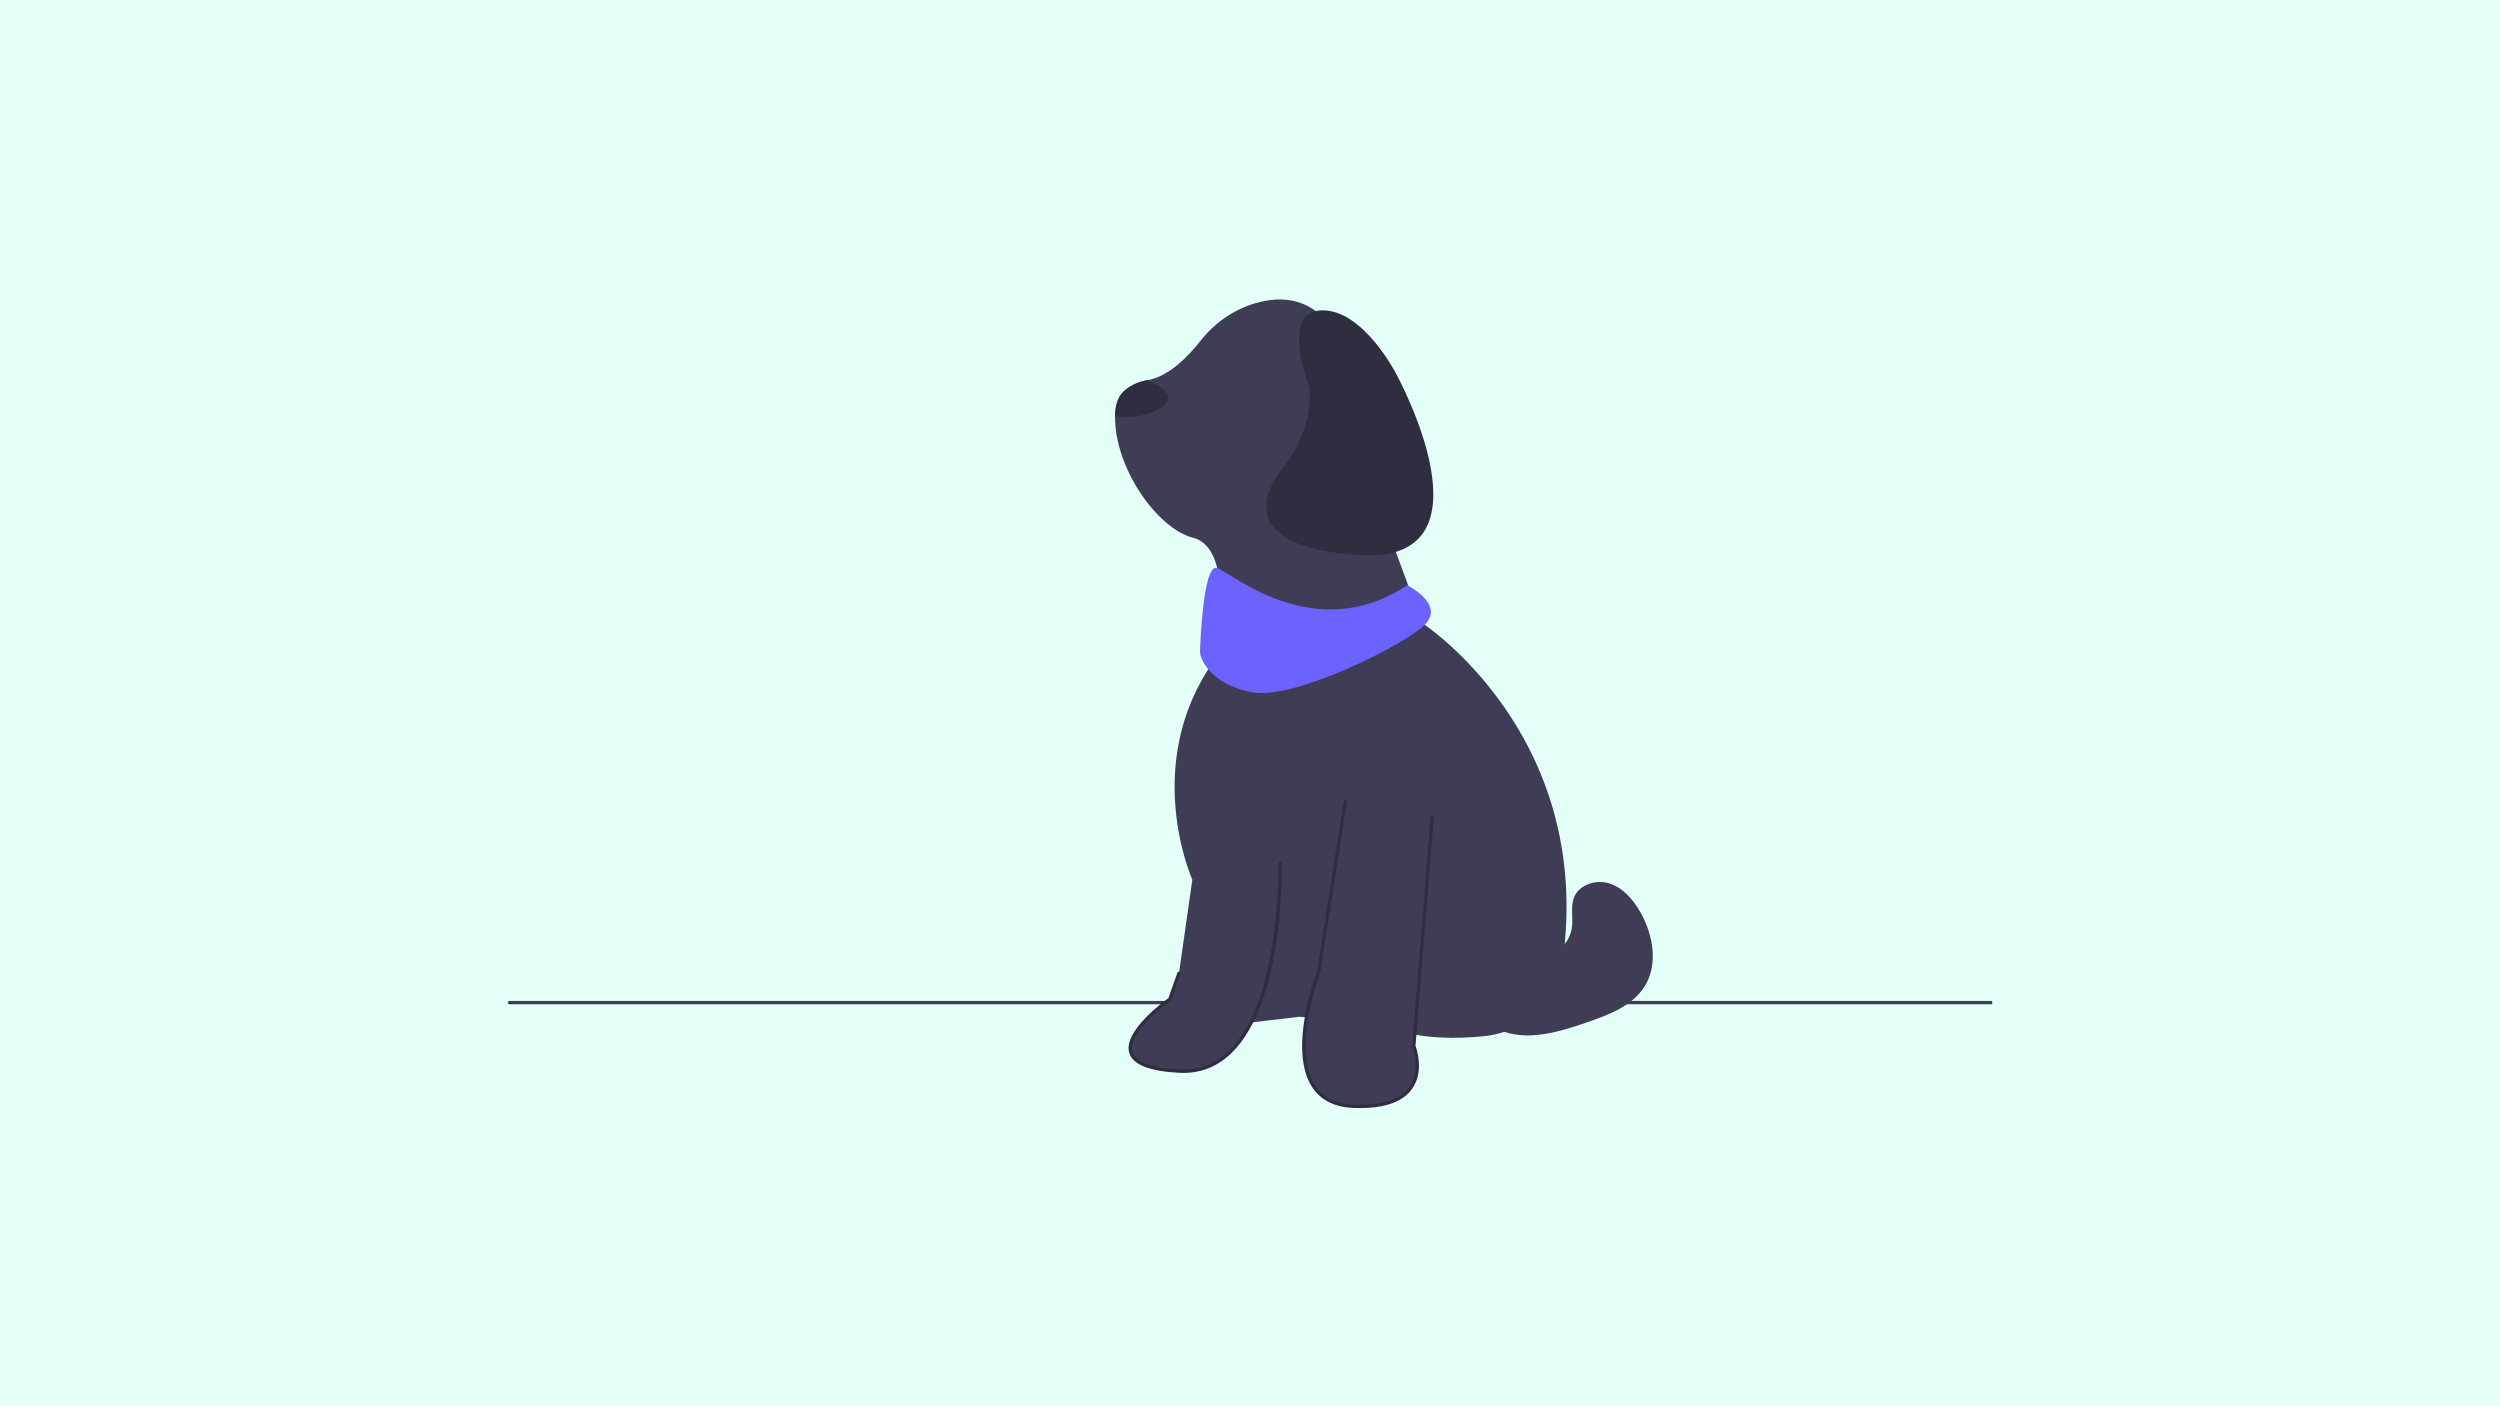 <svg width="1920" height="1080" viewBox="0 0 1920 1080" fill="none" xmlns="http://www.w3.org/2000/svg">
<rect width="1920" height="1080" fill="#E4FFF8"/>
<g clip-path="url(#clip0_20_2)">
<path d="M391.284 771.289H1530V768.72H391.284C390.575 768.72 390 769.295 390 770.005C390 770.714 390.575 771.289 391.284 771.289Z" fill="#3F3D56"/>
<path d="M911.216 793.118C917.635 823.936 954.223 786.056 954.223 786.056L997.872 780.919C997.872 780.919 1025.47 781.561 1043.45 795.686C1061.42 809.811 1073.61 791.192 1073.61 791.192C1093.86 797.943 1118.67 797.916 1140.16 795.754C1171.12 792.638 1195.93 768.736 1200.19 737.905C1224.19 563.986 1092.23 478.516 1092.23 478.516L1053.72 374.505C1053.72 374.505 1065.91 344.329 1069.76 317.363C1073.61 290.397 1045.37 264.715 1010.71 239.033C995.545 227.798 978.168 228.605 963.418 233.069C946.872 238.076 932.438 248.373 921.773 261.982C912.937 273.256 897.782 289.223 881.124 291.989C875.36 292.939 869.673 295.225 864.358 299.386C858.863 303.687 856.437 310.865 856.36 319.79C855.949 358.775 888.134 405.708 916.351 413.028C951.013 422.016 932.399 507.408 932.399 507.408C875.912 587.022 915.709 675.624 915.709 675.624L905.439 747.533C905.439 747.533 904.797 762.3 911.216 793.118Z" fill="#3F3D56"/>
<path d="M1099.93 627.471L1085.81 803.391C1085.81 803.391 1105.07 852.186 1039.59 849.618C974.122 847.05 1012.64 746.891 1012.64 746.891L1033.18 615.914" fill="#3F3D56"/>
<path d="M1044.47 851C1042.87 851 1041.23 850.967 1039.54 850.901C1025.05 850.333 1014.38 844.993 1007.82 835.032C989.075 806.548 1009.92 750.402 1011.39 746.559L1031.91 615.714C1032.02 615.013 1032.67 614.542 1033.38 614.645C1034.07 614.755 1034.55 615.412 1034.44 616.113L1013.9 747.09C1013.89 747.179 1013.87 747.267 1013.83 747.352C1013.61 747.933 991.686 805.85 1009.97 833.622C1016.04 842.85 1026.03 847.801 1039.64 848.335C1061.02 849.169 1075.4 844.607 1082.39 834.765C1091.54 821.887 1084.69 804.04 1084.62 803.861C1084.54 803.679 1084.52 803.482 1084.53 803.288L1098.65 627.368C1098.71 626.662 1099.32 626.146 1100.04 626.19C1100.74 626.248 1101.27 626.866 1101.21 627.573L1087.11 803.205C1088.05 805.723 1093.89 822.986 1084.5 836.237C1077.54 846.042 1064.09 851 1044.47 851Z" fill="#2F2E41"/>
<path d="M983.108 663.425C983.108 663.425 986.959 826.504 906.081 822.652C825.203 818.8 898.378 767.436 898.378 767.436L905.439 747.533" fill="#3F3D56"/>
<path d="M908.857 824.003C907.918 824.003 906.974 823.98 906.02 823.935C882.927 822.835 869.879 817.66 867.239 808.554C862.484 792.144 893.479 769.361 897.304 766.624L904.229 747.104C904.466 746.434 905.2 746.086 905.868 746.323C906.536 746.56 906.886 747.293 906.649 747.962L899.588 767.865C899.499 768.117 899.334 768.334 899.116 768.487C898.777 768.725 865.253 792.48 869.706 807.839C872.007 815.775 884.266 820.327 906.143 821.369C920.712 822.07 933.483 817.17 944.079 806.822C983.815 768.022 981.849 664.496 981.824 663.455C981.808 662.747 982.368 662.159 983.078 662.141C983.749 662.142 984.374 662.686 984.392 663.395C984.493 667.691 986.41 769.073 945.875 808.658C935.44 818.848 922.997 824.003 908.857 824.003Z" fill="#2F2E41"/>
<path d="M856.36 319.79C865.578 320.894 880.007 320.843 891.959 312.869C904.759 304.329 891.472 296.368 881.124 291.989C875.36 292.939 869.673 295.225 864.358 299.386C858.863 303.687 856.437 310.865 856.36 319.79Z" fill="#2F2E41"/>
<path d="M1005.32 296.701C1005.32 296.701 982.914 239.152 1015 238.347C1047.08 237.542 1072.43 287.412 1072.43 287.412C1072.43 287.412 1152.95 434.238 1042.62 426.32C932.293 418.402 985.016 359.791 985.016 359.791C985.016 359.791 1010.18 328.845 1005.32 296.701Z" fill="#2F2E41"/>
<path d="M1128.23 726.751C1142.43 733.073 1157.28 739.525 1172.82 738.908C1188.36 738.291 1204.71 728.281 1207.13 712.916C1208.38 704.984 1205.9 696.475 1208.94 689.041C1213.02 679.04 1226.2 675.183 1236.44 678.61C1246.69 682.038 1254.21 690.876 1259.61 700.235C1269.7 717.746 1273.75 740.729 1262.92 757.798C1253.54 772.596 1235.75 779.282 1219.19 785.018C1197.14 792.657 1172.52 800.239 1151.16 790.855C1129.67 781.418 1117.97 754.15 1125.92 732.067" fill="#3F3D56"/>
<path d="M1080.82 449.478C1080.82 449.478 1109.07 463.603 1094.94 479.013C1080.82 494.422 993.525 538.081 961.43 531.66C929.336 525.24 921.633 505.978 921.633 500.842C921.633 495.706 924.054 433.573 934.324 436.141C944.595 438.709 1008.93 496.99 1080.82 449.478Z" fill="#6C63FF"/>
</g>
<defs>
<clipPath id="clip0_20_2">
<rect width="1140" height="621" fill="white" transform="translate(390 230)"/>
</clipPath>
</defs>
</svg>
